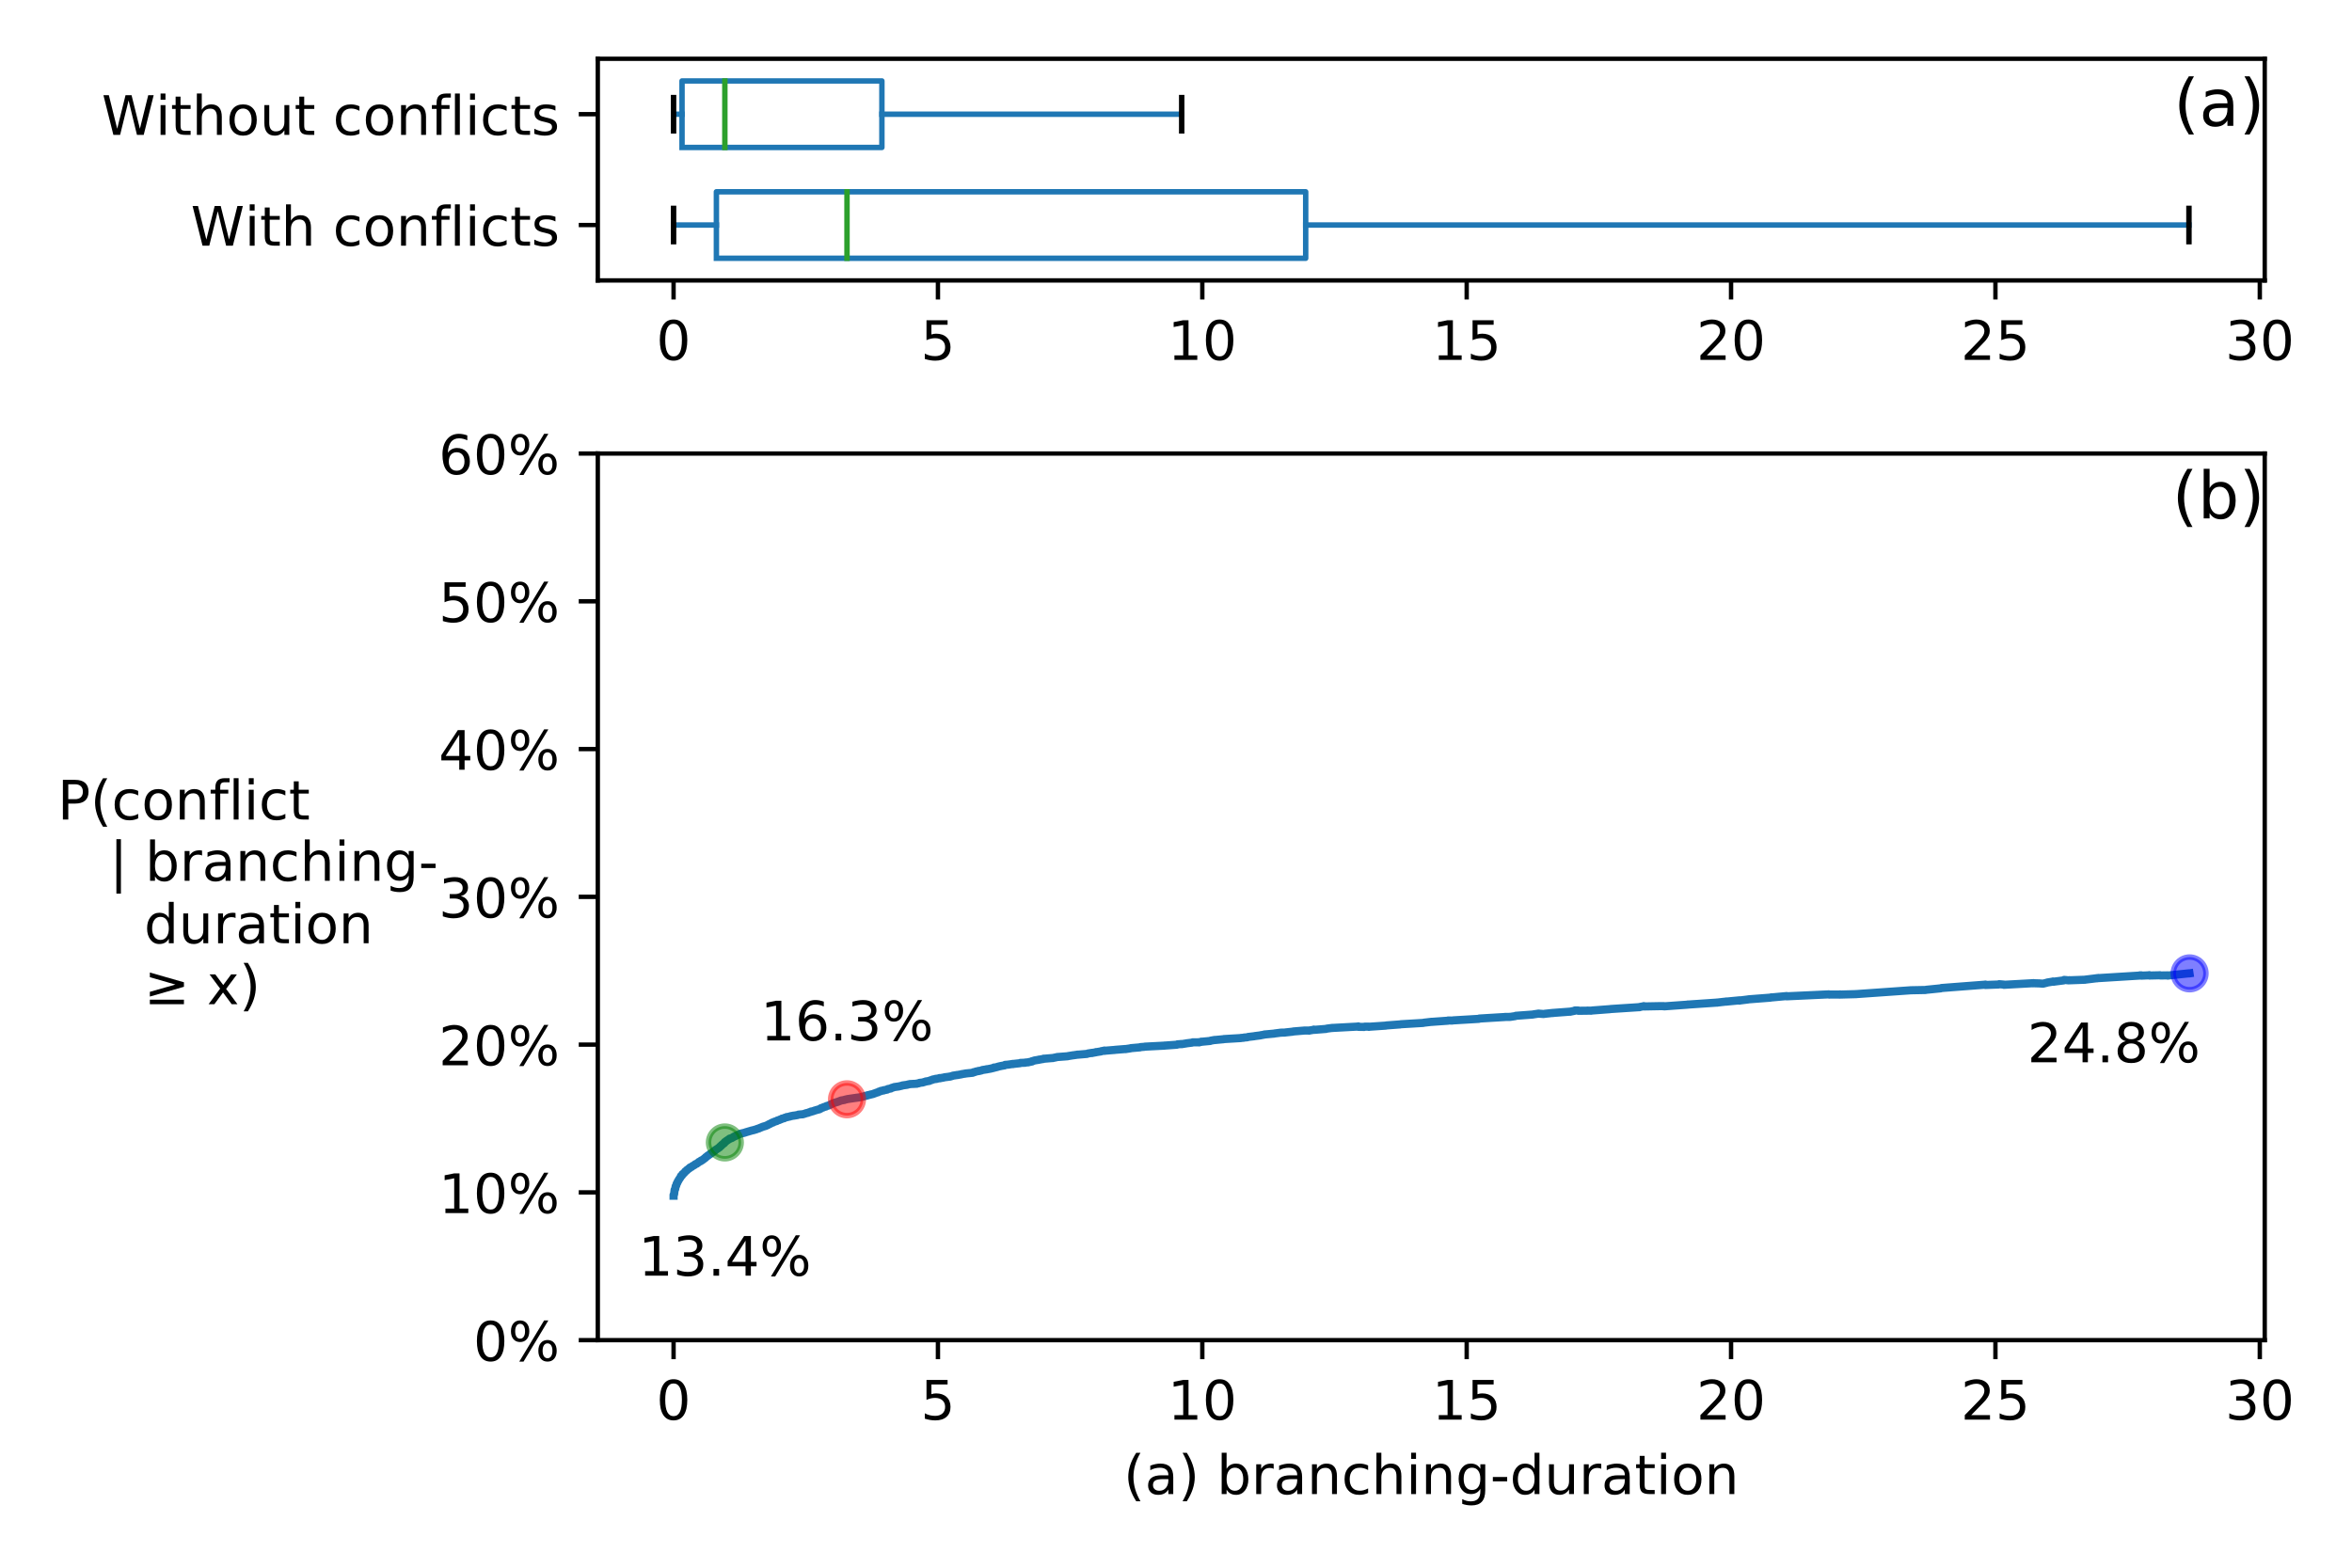 <?xml version="1.0" encoding="utf-8" standalone="no"?>
<!DOCTYPE svg PUBLIC "-//W3C//DTD SVG 1.1//EN"
  "http://www.w3.org/Graphics/SVG/1.1/DTD/svg11.dtd">
<!-- Created with matplotlib (https://matplotlib.org/) -->
<svg height="288pt" version="1.1" viewBox="0 0 432 288" width="432pt" xmlns="http://www.w3.org/2000/svg" xmlns:xlink="http://www.w3.org/1999/xlink">
 <defs>
  <style type="text/css">
*{stroke-linecap:butt;stroke-linejoin:round;}
  </style>
 </defs>
 <g id="figure_1">
  <g id="patch_1">
   <path d="M 0 288 
L 432 288 
L 432 0 
L 0 0 
z
" style="fill:#ffffff;"/>
  </g>
  <g id="axes_1">
   <g id="patch_2">
    <path d="M 109.8 51.52 
L 415.97 51.52 
L 415.97 10.8 
L 109.8 10.8 
z
" style="fill:#ffffff;"/>
   </g>
   <g id="matplotlib.axis_1">
    <g id="xtick_1">
     <g id="line2d_1">
      <defs>
       <path d="M 0 0 
L 0 3.5 
" id="m7093a5936f" style="stroke:#000000;stroke-width:0.8;"/>
      </defs>
      <g>
       <use style="stroke:#000000;stroke-width:0.8;" x="123.717" xlink:href="#m7093a5936f" y="51.52"/>
      </g>
     </g>
     <g id="text_1">
      <!-- 0 -->
      <defs>
       <path d="M 31.781 66.406 
Q 24.172 66.406 20.328 58.906 
Q 16.5 51.422 16.5 36.375 
Q 16.5 21.391 20.328 13.891 
Q 24.172 6.391 31.781 6.391 
Q 39.453 6.391 43.281 13.891 
Q 47.125 21.391 47.125 36.375 
Q 47.125 51.422 43.281 58.906 
Q 39.453 66.406 31.781 66.406 
z
M 31.781 74.219 
Q 44.047 74.219 50.516 64.516 
Q 56.984 54.828 56.984 36.375 
Q 56.984 17.969 50.516 8.266 
Q 44.047 -1.422 31.781 -1.422 
Q 19.531 -1.422 13.062 8.266 
Q 6.594 17.969 6.594 36.375 
Q 6.594 54.828 13.062 64.516 
Q 19.531 74.219 31.781 74.219 
z
" id="DejaVuSans-48"/>
      </defs>
      <g transform="translate(120.536 66.118)scale(0.1 -0.1)">
       <use xlink:href="#DejaVuSans-48"/>
      </g>
     </g>
    </g>
    <g id="xtick_2">
     <g id="line2d_2">
      <g>
       <use style="stroke:#000000;stroke-width:0.8;" x="172.275" xlink:href="#m7093a5936f" y="51.52"/>
      </g>
     </g>
     <g id="text_2">
      <!-- 5 -->
      <defs>
       <path d="M 10.797 72.906 
L 49.516 72.906 
L 49.516 64.594 
L 19.828 64.594 
L 19.828 46.734 
Q 21.969 47.469 24.109 47.828 
Q 26.266 48.188 28.422 48.188 
Q 40.625 48.188 47.75 41.5 
Q 54.891 34.812 54.891 23.391 
Q 54.891 11.625 47.562 5.094 
Q 40.234 -1.422 26.906 -1.422 
Q 22.312 -1.422 17.547 -0.641 
Q 12.797 0.141 7.719 1.703 
L 7.719 11.625 
Q 12.109 9.234 16.797 8.062 
Q 21.484 6.891 26.703 6.891 
Q 35.156 6.891 40.078 11.328 
Q 45.016 15.766 45.016 23.391 
Q 45.016 31 40.078 35.438 
Q 35.156 39.891 26.703 39.891 
Q 22.75 39.891 18.812 39.016 
Q 14.891 38.141 10.797 36.281 
z
" id="DejaVuSans-53"/>
      </defs>
      <g transform="translate(169.094 66.118)scale(0.1 -0.1)">
       <use xlink:href="#DejaVuSans-53"/>
      </g>
     </g>
    </g>
    <g id="xtick_3">
     <g id="line2d_3">
      <g>
       <use style="stroke:#000000;stroke-width:0.8;" x="220.833" xlink:href="#m7093a5936f" y="51.52"/>
      </g>
     </g>
     <g id="text_3">
      <!-- 10 -->
      <defs>
       <path d="M 12.406 8.297 
L 28.516 8.297 
L 28.516 63.922 
L 10.984 60.406 
L 10.984 69.391 
L 28.422 72.906 
L 38.281 72.906 
L 38.281 8.297 
L 54.391 8.297 
L 54.391 0 
L 12.406 0 
z
" id="DejaVuSans-49"/>
      </defs>
      <g transform="translate(214.471 66.118)scale(0.1 -0.1)">
       <use xlink:href="#DejaVuSans-49"/>
       <use x="63.623" xlink:href="#DejaVuSans-48"/>
      </g>
     </g>
    </g>
    <g id="xtick_4">
     <g id="line2d_4">
      <g>
       <use style="stroke:#000000;stroke-width:0.8;" x="269.392" xlink:href="#m7093a5936f" y="51.52"/>
      </g>
     </g>
     <g id="text_4">
      <!-- 15 -->
      <g transform="translate(263.029 66.118)scale(0.1 -0.1)">
       <use xlink:href="#DejaVuSans-49"/>
       <use x="63.623" xlink:href="#DejaVuSans-53"/>
      </g>
     </g>
    </g>
    <g id="xtick_5">
     <g id="line2d_5">
      <g>
       <use style="stroke:#000000;stroke-width:0.8;" x="317.95" xlink:href="#m7093a5936f" y="51.52"/>
      </g>
     </g>
     <g id="text_5">
      <!-- 20 -->
      <defs>
       <path d="M 19.188 8.297 
L 53.609 8.297 
L 53.609 0 
L 7.328 0 
L 7.328 8.297 
Q 12.938 14.109 22.625 23.891 
Q 32.328 33.688 34.812 36.531 
Q 39.547 41.844 41.422 45.531 
Q 43.312 49.219 43.312 52.781 
Q 43.312 58.594 39.234 62.25 
Q 35.156 65.922 28.609 65.922 
Q 23.969 65.922 18.812 64.312 
Q 13.672 62.703 7.812 59.422 
L 7.812 69.391 
Q 13.766 71.781 18.938 73 
Q 24.125 74.219 28.422 74.219 
Q 39.75 74.219 46.484 68.547 
Q 53.219 62.891 53.219 53.422 
Q 53.219 48.922 51.531 44.891 
Q 49.859 40.875 45.406 35.406 
Q 44.188 33.984 37.641 27.219 
Q 31.109 20.453 19.188 8.297 
z
" id="DejaVuSans-50"/>
      </defs>
      <g transform="translate(311.587 66.118)scale(0.1 -0.1)">
       <use xlink:href="#DejaVuSans-50"/>
       <use x="63.623" xlink:href="#DejaVuSans-48"/>
      </g>
     </g>
    </g>
    <g id="xtick_6">
     <g id="line2d_6">
      <g>
       <use style="stroke:#000000;stroke-width:0.8;" x="366.508" xlink:href="#m7093a5936f" y="51.52"/>
      </g>
     </g>
     <g id="text_6">
      <!-- 25 -->
      <g transform="translate(360.146 66.118)scale(0.1 -0.1)">
       <use xlink:href="#DejaVuSans-50"/>
       <use x="63.623" xlink:href="#DejaVuSans-53"/>
      </g>
     </g>
    </g>
    <g id="xtick_7">
     <g id="line2d_7">
      <g>
       <use style="stroke:#000000;stroke-width:0.8;" x="415.066" xlink:href="#m7093a5936f" y="51.52"/>
      </g>
     </g>
     <g id="text_7">
      <!-- 30 -->
      <defs>
       <path d="M 40.578 39.312 
Q 47.656 37.797 51.625 33 
Q 55.609 28.219 55.609 21.188 
Q 55.609 10.406 48.188 4.484 
Q 40.766 -1.422 27.094 -1.422 
Q 22.516 -1.422 17.656 -0.516 
Q 12.797 0.391 7.625 2.203 
L 7.625 11.719 
Q 11.719 9.328 16.594 8.109 
Q 21.484 6.891 26.812 6.891 
Q 36.078 6.891 40.938 10.547 
Q 45.797 14.203 45.797 21.188 
Q 45.797 27.641 41.281 31.266 
Q 36.766 34.906 28.719 34.906 
L 20.219 34.906 
L 20.219 43.016 
L 29.109 43.016 
Q 36.375 43.016 40.234 45.922 
Q 44.094 48.828 44.094 54.297 
Q 44.094 59.906 40.109 62.906 
Q 36.141 65.922 28.719 65.922 
Q 24.656 65.922 20.016 65.031 
Q 15.375 64.156 9.812 62.312 
L 9.812 71.094 
Q 15.438 72.656 20.344 73.438 
Q 25.25 74.219 29.594 74.219 
Q 40.828 74.219 47.359 69.109 
Q 53.906 64.016 53.906 55.328 
Q 53.906 49.266 50.438 45.094 
Q 46.969 40.922 40.578 39.312 
z
" id="DejaVuSans-51"/>
      </defs>
      <g transform="translate(408.704 66.118)scale(0.1 -0.1)">
       <use xlink:href="#DejaVuSans-51"/>
       <use x="63.623" xlink:href="#DejaVuSans-48"/>
      </g>
     </g>
    </g>
   </g>
   <g id="matplotlib.axis_2">
    <g id="ytick_1">
     <g id="line2d_8">
      <defs>
       <path d="M 0 0 
L -3.5 0 
" id="me727858247" style="stroke:#000000;stroke-width:0.8;"/>
      </defs>
      <g>
       <use style="stroke:#000000;stroke-width:0.8;" x="109.8" xlink:href="#me727858247" y="41.34"/>
      </g>
     </g>
     <g id="text_8">
      <!-- With conflicts -->
      <defs>
       <path d="M 3.328 72.906 
L 13.281 72.906 
L 28.609 11.281 
L 43.891 72.906 
L 54.984 72.906 
L 70.312 11.281 
L 85.594 72.906 
L 95.609 72.906 
L 77.297 0 
L 64.891 0 
L 49.516 63.281 
L 33.984 0 
L 21.578 0 
z
" id="DejaVuSans-87"/>
       <path d="M 9.422 54.688 
L 18.406 54.688 
L 18.406 0 
L 9.422 0 
z
M 9.422 75.984 
L 18.406 75.984 
L 18.406 64.594 
L 9.422 64.594 
z
" id="DejaVuSans-105"/>
       <path d="M 18.312 70.219 
L 18.312 54.688 
L 36.812 54.688 
L 36.812 47.703 
L 18.312 47.703 
L 18.312 18.016 
Q 18.312 11.328 20.141 9.422 
Q 21.969 7.516 27.594 7.516 
L 36.812 7.516 
L 36.812 0 
L 27.594 0 
Q 17.188 0 13.234 3.875 
Q 9.281 7.766 9.281 18.016 
L 9.281 47.703 
L 2.688 47.703 
L 2.688 54.688 
L 9.281 54.688 
L 9.281 70.219 
z
" id="DejaVuSans-116"/>
       <path d="M 54.891 33.016 
L 54.891 0 
L 45.906 0 
L 45.906 32.719 
Q 45.906 40.484 42.875 44.328 
Q 39.844 48.188 33.797 48.188 
Q 26.516 48.188 22.312 43.547 
Q 18.109 38.922 18.109 30.906 
L 18.109 0 
L 9.078 0 
L 9.078 75.984 
L 18.109 75.984 
L 18.109 46.188 
Q 21.344 51.125 25.703 53.562 
Q 30.078 56 35.797 56 
Q 45.219 56 50.047 50.172 
Q 54.891 44.344 54.891 33.016 
z
" id="DejaVuSans-104"/>
       <path id="DejaVuSans-32"/>
       <path d="M 48.781 52.594 
L 48.781 44.188 
Q 44.969 46.297 41.141 47.344 
Q 37.312 48.391 33.406 48.391 
Q 24.656 48.391 19.812 42.844 
Q 14.984 37.312 14.984 27.297 
Q 14.984 17.281 19.812 11.734 
Q 24.656 6.203 33.406 6.203 
Q 37.312 6.203 41.141 7.25 
Q 44.969 8.297 48.781 10.406 
L 48.781 2.094 
Q 45.016 0.344 40.984 -0.531 
Q 36.969 -1.422 32.422 -1.422 
Q 20.062 -1.422 12.781 6.344 
Q 5.516 14.109 5.516 27.297 
Q 5.516 40.672 12.859 48.328 
Q 20.219 56 33.016 56 
Q 37.156 56 41.109 55.141 
Q 45.062 54.297 48.781 52.594 
z
" id="DejaVuSans-99"/>
       <path d="M 30.609 48.391 
Q 23.391 48.391 19.188 42.75 
Q 14.984 37.109 14.984 27.297 
Q 14.984 17.484 19.156 11.844 
Q 23.344 6.203 30.609 6.203 
Q 37.797 6.203 41.984 11.859 
Q 46.188 17.531 46.188 27.297 
Q 46.188 37.016 41.984 42.703 
Q 37.797 48.391 30.609 48.391 
z
M 30.609 56 
Q 42.328 56 49.016 48.375 
Q 55.719 40.766 55.719 27.297 
Q 55.719 13.875 49.016 6.219 
Q 42.328 -1.422 30.609 -1.422 
Q 18.844 -1.422 12.172 6.219 
Q 5.516 13.875 5.516 27.297 
Q 5.516 40.766 12.172 48.375 
Q 18.844 56 30.609 56 
z
" id="DejaVuSans-111"/>
       <path d="M 54.891 33.016 
L 54.891 0 
L 45.906 0 
L 45.906 32.719 
Q 45.906 40.484 42.875 44.328 
Q 39.844 48.188 33.797 48.188 
Q 26.516 48.188 22.312 43.547 
Q 18.109 38.922 18.109 30.906 
L 18.109 0 
L 9.078 0 
L 9.078 54.688 
L 18.109 54.688 
L 18.109 46.188 
Q 21.344 51.125 25.703 53.562 
Q 30.078 56 35.797 56 
Q 45.219 56 50.047 50.172 
Q 54.891 44.344 54.891 33.016 
z
" id="DejaVuSans-110"/>
       <path d="M 37.109 75.984 
L 37.109 68.5 
L 28.516 68.5 
Q 23.688 68.5 21.797 66.547 
Q 19.922 64.594 19.922 59.516 
L 19.922 54.688 
L 34.719 54.688 
L 34.719 47.703 
L 19.922 47.703 
L 19.922 0 
L 10.891 0 
L 10.891 47.703 
L 2.297 47.703 
L 2.297 54.688 
L 10.891 54.688 
L 10.891 58.5 
Q 10.891 67.625 15.141 71.797 
Q 19.391 75.984 28.609 75.984 
z
" id="DejaVuSans-102"/>
       <path d="M 9.422 75.984 
L 18.406 75.984 
L 18.406 0 
L 9.422 0 
z
" id="DejaVuSans-108"/>
       <path d="M 44.281 53.078 
L 44.281 44.578 
Q 40.484 46.531 36.375 47.5 
Q 32.281 48.484 27.875 48.484 
Q 21.188 48.484 17.844 46.438 
Q 14.5 44.391 14.5 40.281 
Q 14.5 37.156 16.891 35.375 
Q 19.281 33.594 26.516 31.984 
L 29.594 31.297 
Q 39.156 29.25 43.188 25.516 
Q 47.219 21.781 47.219 15.094 
Q 47.219 7.469 41.188 3.016 
Q 35.156 -1.422 24.609 -1.422 
Q 20.219 -1.422 15.453 -0.562 
Q 10.688 0.297 5.422 2 
L 5.422 11.281 
Q 10.406 8.688 15.234 7.391 
Q 20.062 6.109 24.812 6.109 
Q 31.156 6.109 34.562 8.281 
Q 37.984 10.453 37.984 14.406 
Q 37.984 18.062 35.516 20.016 
Q 33.062 21.969 24.703 23.781 
L 21.578 24.516 
Q 13.234 26.266 9.516 29.906 
Q 5.812 33.547 5.812 39.891 
Q 5.812 47.609 11.281 51.797 
Q 16.75 56 26.812 56 
Q 31.781 56 36.172 55.266 
Q 40.578 54.547 44.281 53.078 
z
" id="DejaVuSans-115"/>
      </defs>
      <g transform="translate(35.042 45.139)scale(0.1 -0.1)">
       <use xlink:href="#DejaVuSans-87"/>
       <use x="98.846" xlink:href="#DejaVuSans-105"/>
       <use x="126.629" xlink:href="#DejaVuSans-116"/>
       <use x="165.838" xlink:href="#DejaVuSans-104"/>
       <use x="229.217" xlink:href="#DejaVuSans-32"/>
       <use x="261.004" xlink:href="#DejaVuSans-99"/>
       <use x="315.984" xlink:href="#DejaVuSans-111"/>
       <use x="377.166" xlink:href="#DejaVuSans-110"/>
       <use x="440.545" xlink:href="#DejaVuSans-102"/>
       <use x="475.75" xlink:href="#DejaVuSans-108"/>
       <use x="503.533" xlink:href="#DejaVuSans-105"/>
       <use x="531.316" xlink:href="#DejaVuSans-99"/>
       <use x="586.297" xlink:href="#DejaVuSans-116"/>
       <use x="625.506" xlink:href="#DejaVuSans-115"/>
      </g>
     </g>
    </g>
    <g id="ytick_2">
     <g id="line2d_9">
      <g>
       <use style="stroke:#000000;stroke-width:0.8;" x="109.8" xlink:href="#me727858247" y="20.98"/>
      </g>
     </g>
     <g id="text_9">
      <!-- Without conflicts -->
      <defs>
       <path d="M 8.5 21.578 
L 8.5 54.688 
L 17.484 54.688 
L 17.484 21.922 
Q 17.484 14.156 20.5 10.266 
Q 23.531 6.391 29.594 6.391 
Q 36.859 6.391 41.078 11.031 
Q 45.312 15.672 45.312 23.688 
L 45.312 54.688 
L 54.297 54.688 
L 54.297 0 
L 45.312 0 
L 45.312 8.406 
Q 42.047 3.422 37.719 1 
Q 33.406 -1.422 27.688 -1.422 
Q 18.266 -1.422 13.375 4.438 
Q 8.5 10.297 8.5 21.578 
z
M 31.109 56 
z
" id="DejaVuSans-117"/>
      </defs>
      <g transform="translate(18.666 24.779)scale(0.1 -0.1)">
       <use xlink:href="#DejaVuSans-87"/>
       <use x="98.846" xlink:href="#DejaVuSans-105"/>
       <use x="126.629" xlink:href="#DejaVuSans-116"/>
       <use x="165.838" xlink:href="#DejaVuSans-104"/>
       <use x="229.217" xlink:href="#DejaVuSans-111"/>
       <use x="290.398" xlink:href="#DejaVuSans-117"/>
       <use x="353.777" xlink:href="#DejaVuSans-116"/>
       <use x="392.986" xlink:href="#DejaVuSans-32"/>
       <use x="424.773" xlink:href="#DejaVuSans-99"/>
       <use x="479.754" xlink:href="#DejaVuSans-111"/>
       <use x="540.936" xlink:href="#DejaVuSans-110"/>
       <use x="604.314" xlink:href="#DejaVuSans-102"/>
       <use x="639.52" xlink:href="#DejaVuSans-108"/>
       <use x="667.303" xlink:href="#DejaVuSans-105"/>
       <use x="695.086" xlink:href="#DejaVuSans-99"/>
       <use x="750.066" xlink:href="#DejaVuSans-116"/>
       <use x="789.275" xlink:href="#DejaVuSans-115"/>
      </g>
     </g>
    </g>
   </g>
   <g id="line2d_10">
    <path clip-path="url(#p6571ab2917)" d="M 131.583 47.448 
L 131.583 35.232 
L 239.82 35.232 
L 239.82 47.448 
L 131.583 47.448 
" style="fill:none;stroke:#1f77b4;stroke-linecap:square;"/>
   </g>
   <g id="line2d_11">
    <path clip-path="url(#p6571ab2917)" d="M 131.583 41.34 
L 123.717 41.34 
" style="fill:none;stroke:#1f77b4;stroke-linecap:square;"/>
   </g>
   <g id="line2d_12">
    <path clip-path="url(#p6571ab2917)" d="M 239.82 41.34 
L 402.053 41.34 
" style="fill:none;stroke:#1f77b4;stroke-linecap:square;"/>
   </g>
   <g id="line2d_13">
    <path clip-path="url(#p6571ab2917)" d="M 123.717 44.394 
L 123.717 38.286 
" style="fill:none;stroke:#000000;stroke-linecap:square;"/>
   </g>
   <g id="line2d_14">
    <path clip-path="url(#p6571ab2917)" d="M 402.053 44.394 
L 402.053 38.286 
" style="fill:none;stroke:#000000;stroke-linecap:square;"/>
   </g>
   <g id="line2d_15">
    <path clip-path="url(#p6571ab2917)" d="M 125.271 27.088 
L 125.271 14.872 
L 161.981 14.872 
L 161.981 27.088 
L 125.271 27.088 
" style="fill:none;stroke:#1f77b4;stroke-linecap:square;"/>
   </g>
   <g id="line2d_16">
    <path clip-path="url(#p6571ab2917)" d="M 125.271 20.98 
L 123.717 20.98 
" style="fill:none;stroke:#1f77b4;stroke-linecap:square;"/>
   </g>
   <g id="line2d_17">
    <path clip-path="url(#p6571ab2917)" d="M 161.981 20.98 
L 217.046 20.98 
" style="fill:none;stroke:#1f77b4;stroke-linecap:square;"/>
   </g>
   <g id="line2d_18">
    <path clip-path="url(#p6571ab2917)" d="M 123.717 24.034 
L 123.717 17.926 
" style="fill:none;stroke:#000000;stroke-linecap:square;"/>
   </g>
   <g id="line2d_19">
    <path clip-path="url(#p6571ab2917)" d="M 217.046 24.034 
L 217.046 17.926 
" style="fill:none;stroke:#000000;stroke-linecap:square;"/>
   </g>
   <g id="line2d_20">
    <path clip-path="url(#p6571ab2917)" d="M 155.571 47.448 
L 155.571 35.232 
" style="fill:none;stroke:#2ca02c;stroke-linecap:square;"/>
   </g>
   <g id="line2d_21">
    <path clip-path="url(#p6571ab2917)" d="M 133.137 27.088 
L 133.137 14.872 
" style="fill:none;stroke:#2ca02c;stroke-linecap:square;"/>
   </g>
   <g id="patch_3">
    <path d="M 109.8 51.52 
L 109.8 10.8 
" style="fill:none;stroke:#000000;stroke-linecap:square;stroke-linejoin:miter;stroke-width:0.8;"/>
   </g>
   <g id="patch_4">
    <path d="M 415.97 51.52 
L 415.97 10.8 
" style="fill:none;stroke:#000000;stroke-linecap:square;stroke-linejoin:miter;stroke-width:0.8;"/>
   </g>
   <g id="patch_5">
    <path d="M 109.8 51.52 
L 415.97 51.52 
" style="fill:none;stroke:#000000;stroke-linecap:square;stroke-linejoin:miter;stroke-width:0.8;"/>
   </g>
   <g id="patch_6">
    <path d="M 109.8 10.8 
L 415.97 10.8 
" style="fill:none;stroke:#000000;stroke-linecap:square;stroke-linejoin:miter;stroke-width:0.8;"/>
   </g>
   <g id="text_10">
    <!-- (a) -->
    <defs>
     <path d="M 31 75.875 
Q 24.469 64.656 21.281 53.656 
Q 18.109 42.672 18.109 31.391 
Q 18.109 20.125 21.312 9.062 
Q 24.516 -2 31 -13.188 
L 23.188 -13.188 
Q 15.875 -1.703 12.234 9.375 
Q 8.594 20.453 8.594 31.391 
Q 8.594 42.281 12.203 53.312 
Q 15.828 64.359 23.188 75.875 
z
" id="DejaVuSans-40"/>
     <path d="M 34.281 27.484 
Q 23.391 27.484 19.188 25 
Q 14.984 22.516 14.984 16.5 
Q 14.984 11.719 18.141 8.906 
Q 21.297 6.109 26.703 6.109 
Q 34.188 6.109 38.703 11.406 
Q 43.219 16.703 43.219 25.484 
L 43.219 27.484 
z
M 52.203 31.203 
L 52.203 0 
L 43.219 0 
L 43.219 8.297 
Q 40.141 3.328 35.547 0.953 
Q 30.953 -1.422 24.312 -1.422 
Q 15.922 -1.422 10.953 3.297 
Q 6 8.016 6 15.922 
Q 6 25.141 12.172 29.828 
Q 18.359 34.516 30.609 34.516 
L 43.219 34.516 
L 43.219 35.406 
Q 43.219 41.609 39.141 45 
Q 35.062 48.391 27.688 48.391 
Q 23 48.391 18.547 47.266 
Q 14.109 46.141 10.016 43.891 
L 10.016 52.203 
Q 14.938 54.109 19.578 55.047 
Q 24.219 56 28.609 56 
Q 40.484 56 46.344 49.844 
Q 52.203 43.703 52.203 31.203 
z
" id="DejaVuSans-97"/>
     <path d="M 8.016 75.875 
L 15.828 75.875 
Q 23.141 64.359 26.781 53.312 
Q 30.422 42.281 30.422 31.391 
Q 30.422 20.453 26.781 9.375 
Q 23.141 -1.703 15.828 -13.188 
L 8.016 -13.188 
Q 14.5 -2 17.703 9.062 
Q 20.906 20.125 20.906 31.391 
Q 20.906 42.672 17.703 53.656 
Q 14.5 64.656 8.016 75.875 
z
" id="DejaVuSans-41"/>
    </defs>
    <g transform="translate(399.252 23.124)scale(0.12 -0.12)">
     <use xlink:href="#DejaVuSans-40"/>
     <use x="39.014" xlink:href="#DejaVuSans-97"/>
     <use x="100.293" xlink:href="#DejaVuSans-41"/>
    </g>
   </g>
  </g>
  <g id="axes_2">
   <g id="patch_7">
    <path d="M 109.8 246.2 
L 415.97 246.2 
L 415.97 83.32 
L 109.8 83.32 
z
" style="fill:#ffffff;"/>
   </g>
   <g id="matplotlib.axis_3">
    <g id="xtick_8">
     <g id="line2d_22">
      <g>
       <use style="stroke:#000000;stroke-width:0.8;" x="123.717" xlink:href="#m7093a5936f" y="246.2"/>
      </g>
     </g>
     <g id="text_11">
      <!-- 0 -->
      <g transform="translate(120.536 260.798)scale(0.1 -0.1)">
       <use xlink:href="#DejaVuSans-48"/>
      </g>
     </g>
    </g>
    <g id="xtick_9">
     <g id="line2d_23">
      <g>
       <use style="stroke:#000000;stroke-width:0.8;" x="172.275" xlink:href="#m7093a5936f" y="246.2"/>
      </g>
     </g>
     <g id="text_12">
      <!-- 5 -->
      <g transform="translate(169.094 260.798)scale(0.1 -0.1)">
       <use xlink:href="#DejaVuSans-53"/>
      </g>
     </g>
    </g>
    <g id="xtick_10">
     <g id="line2d_24">
      <g>
       <use style="stroke:#000000;stroke-width:0.8;" x="220.833" xlink:href="#m7093a5936f" y="246.2"/>
      </g>
     </g>
     <g id="text_13">
      <!-- 10 -->
      <g transform="translate(214.471 260.798)scale(0.1 -0.1)">
       <use xlink:href="#DejaVuSans-49"/>
       <use x="63.623" xlink:href="#DejaVuSans-48"/>
      </g>
     </g>
    </g>
    <g id="xtick_11">
     <g id="line2d_25">
      <g>
       <use style="stroke:#000000;stroke-width:0.8;" x="269.392" xlink:href="#m7093a5936f" y="246.2"/>
      </g>
     </g>
     <g id="text_14">
      <!-- 15 -->
      <g transform="translate(263.029 260.798)scale(0.1 -0.1)">
       <use xlink:href="#DejaVuSans-49"/>
       <use x="63.623" xlink:href="#DejaVuSans-53"/>
      </g>
     </g>
    </g>
    <g id="xtick_12">
     <g id="line2d_26">
      <g>
       <use style="stroke:#000000;stroke-width:0.8;" x="317.95" xlink:href="#m7093a5936f" y="246.2"/>
      </g>
     </g>
     <g id="text_15">
      <!-- 20 -->
      <g transform="translate(311.587 260.798)scale(0.1 -0.1)">
       <use xlink:href="#DejaVuSans-50"/>
       <use x="63.623" xlink:href="#DejaVuSans-48"/>
      </g>
     </g>
    </g>
    <g id="xtick_13">
     <g id="line2d_27">
      <g>
       <use style="stroke:#000000;stroke-width:0.8;" x="366.508" xlink:href="#m7093a5936f" y="246.2"/>
      </g>
     </g>
     <g id="text_16">
      <!-- 25 -->
      <g transform="translate(360.146 260.798)scale(0.1 -0.1)">
       <use xlink:href="#DejaVuSans-50"/>
       <use x="63.623" xlink:href="#DejaVuSans-53"/>
      </g>
     </g>
    </g>
    <g id="xtick_14">
     <g id="line2d_28">
      <g>
       <use style="stroke:#000000;stroke-width:0.8;" x="415.066" xlink:href="#m7093a5936f" y="246.2"/>
      </g>
     </g>
     <g id="text_17">
      <!-- 30 -->
      <g transform="translate(408.704 260.798)scale(0.1 -0.1)">
       <use xlink:href="#DejaVuSans-51"/>
       <use x="63.623" xlink:href="#DejaVuSans-48"/>
      </g>
     </g>
    </g>
    <g id="text_18">
     <!-- (a) branching-duration -->
     <defs>
      <path d="M 48.688 27.297 
Q 48.688 37.203 44.609 42.844 
Q 40.531 48.484 33.406 48.484 
Q 26.266 48.484 22.188 42.844 
Q 18.109 37.203 18.109 27.297 
Q 18.109 17.391 22.188 11.75 
Q 26.266 6.109 33.406 6.109 
Q 40.531 6.109 44.609 11.75 
Q 48.688 17.391 48.688 27.297 
z
M 18.109 46.391 
Q 20.953 51.266 25.266 53.625 
Q 29.594 56 35.594 56 
Q 45.562 56 51.781 48.094 
Q 58.016 40.188 58.016 27.297 
Q 58.016 14.406 51.781 6.484 
Q 45.562 -1.422 35.594 -1.422 
Q 29.594 -1.422 25.266 0.953 
Q 20.953 3.328 18.109 8.203 
L 18.109 0 
L 9.078 0 
L 9.078 75.984 
L 18.109 75.984 
z
" id="DejaVuSans-98"/>
      <path d="M 41.109 46.297 
Q 39.594 47.172 37.812 47.578 
Q 36.031 48 33.891 48 
Q 26.266 48 22.188 43.047 
Q 18.109 38.094 18.109 28.812 
L 18.109 0 
L 9.078 0 
L 9.078 54.688 
L 18.109 54.688 
L 18.109 46.188 
Q 20.953 51.172 25.484 53.578 
Q 30.031 56 36.531 56 
Q 37.453 56 38.578 55.875 
Q 39.703 55.766 41.062 55.516 
z
" id="DejaVuSans-114"/>
      <path d="M 45.406 27.984 
Q 45.406 37.75 41.375 43.109 
Q 37.359 48.484 30.078 48.484 
Q 22.859 48.484 18.828 43.109 
Q 14.797 37.75 14.797 27.984 
Q 14.797 18.266 18.828 12.891 
Q 22.859 7.516 30.078 7.516 
Q 37.359 7.516 41.375 12.891 
Q 45.406 18.266 45.406 27.984 
z
M 54.391 6.781 
Q 54.391 -7.172 48.188 -13.984 
Q 42 -20.797 29.203 -20.797 
Q 24.469 -20.797 20.266 -20.094 
Q 16.062 -19.391 12.109 -17.922 
L 12.109 -9.188 
Q 16.062 -11.328 19.922 -12.344 
Q 23.781 -13.375 27.781 -13.375 
Q 36.625 -13.375 41.016 -8.766 
Q 45.406 -4.156 45.406 5.172 
L 45.406 9.625 
Q 42.625 4.781 38.281 2.391 
Q 33.938 0 27.875 0 
Q 17.828 0 11.672 7.656 
Q 5.516 15.328 5.516 27.984 
Q 5.516 40.672 11.672 48.328 
Q 17.828 56 27.875 56 
Q 33.938 56 38.281 53.609 
Q 42.625 51.219 45.406 46.391 
L 45.406 54.688 
L 54.391 54.688 
z
" id="DejaVuSans-103"/>
      <path d="M 4.891 31.391 
L 31.203 31.391 
L 31.203 23.391 
L 4.891 23.391 
z
" id="DejaVuSans-45"/>
      <path d="M 45.406 46.391 
L 45.406 75.984 
L 54.391 75.984 
L 54.391 0 
L 45.406 0 
L 45.406 8.203 
Q 42.578 3.328 38.25 0.953 
Q 33.938 -1.422 27.875 -1.422 
Q 17.969 -1.422 11.734 6.484 
Q 5.516 14.406 5.516 27.297 
Q 5.516 40.188 11.734 48.094 
Q 17.969 56 27.875 56 
Q 33.938 56 38.25 53.625 
Q 42.578 51.266 45.406 46.391 
z
M 14.797 27.297 
Q 14.797 17.391 18.875 11.75 
Q 22.953 6.109 30.078 6.109 
Q 37.203 6.109 41.297 11.75 
Q 45.406 17.391 45.406 27.297 
Q 45.406 37.203 41.297 42.844 
Q 37.203 48.484 30.078 48.484 
Q 22.953 48.484 18.875 42.844 
Q 14.797 37.203 14.797 27.297 
z
" id="DejaVuSans-100"/>
     </defs>
     <g transform="translate(206.374 274.477)scale(0.1 -0.1)">
      <use xlink:href="#DejaVuSans-40"/>
      <use x="39.014" xlink:href="#DejaVuSans-97"/>
      <use x="100.293" xlink:href="#DejaVuSans-41"/>
      <use x="139.307" xlink:href="#DejaVuSans-32"/>
      <use x="171.094" xlink:href="#DejaVuSans-98"/>
      <use x="234.57" xlink:href="#DejaVuSans-114"/>
      <use x="275.684" xlink:href="#DejaVuSans-97"/>
      <use x="336.963" xlink:href="#DejaVuSans-110"/>
      <use x="400.342" xlink:href="#DejaVuSans-99"/>
      <use x="455.322" xlink:href="#DejaVuSans-104"/>
      <use x="518.701" xlink:href="#DejaVuSans-105"/>
      <use x="546.484" xlink:href="#DejaVuSans-110"/>
      <use x="609.863" xlink:href="#DejaVuSans-103"/>
      <use x="673.34" xlink:href="#DejaVuSans-45"/>
      <use x="709.424" xlink:href="#DejaVuSans-100"/>
      <use x="772.9" xlink:href="#DejaVuSans-117"/>
      <use x="836.279" xlink:href="#DejaVuSans-114"/>
      <use x="877.393" xlink:href="#DejaVuSans-97"/>
      <use x="938.672" xlink:href="#DejaVuSans-116"/>
      <use x="977.881" xlink:href="#DejaVuSans-105"/>
      <use x="1005.664" xlink:href="#DejaVuSans-111"/>
      <use x="1066.846" xlink:href="#DejaVuSans-110"/>
     </g>
    </g>
   </g>
   <g id="matplotlib.axis_4">
    <g id="ytick_3">
     <g id="line2d_29">
      <g>
       <use style="stroke:#000000;stroke-width:0.8;" x="109.8" xlink:href="#me727858247" y="246.2"/>
      </g>
     </g>
     <g id="text_19">
      <!-- 0% -->
      <defs>
       <path d="M 72.703 32.078 
Q 68.453 32.078 66.031 28.469 
Q 63.625 24.859 63.625 18.406 
Q 63.625 12.062 66.031 8.422 
Q 68.453 4.781 72.703 4.781 
Q 76.859 4.781 79.266 8.422 
Q 81.688 12.062 81.688 18.406 
Q 81.688 24.812 79.266 28.438 
Q 76.859 32.078 72.703 32.078 
z
M 72.703 38.281 
Q 80.422 38.281 84.953 32.906 
Q 89.5 27.547 89.5 18.406 
Q 89.5 9.281 84.938 3.922 
Q 80.375 -1.422 72.703 -1.422 
Q 64.891 -1.422 60.344 3.922 
Q 55.812 9.281 55.812 18.406 
Q 55.812 27.594 60.375 32.938 
Q 64.938 38.281 72.703 38.281 
z
M 22.312 68.016 
Q 18.109 68.016 15.688 64.375 
Q 13.281 60.75 13.281 54.391 
Q 13.281 47.953 15.672 44.328 
Q 18.062 40.719 22.312 40.719 
Q 26.562 40.719 28.969 44.328 
Q 31.391 47.953 31.391 54.391 
Q 31.391 60.688 28.953 64.344 
Q 26.516 68.016 22.312 68.016 
z
M 66.406 74.219 
L 74.219 74.219 
L 28.609 -1.422 
L 20.797 -1.422 
z
M 22.312 74.219 
Q 30.031 74.219 34.609 68.875 
Q 39.203 63.531 39.203 54.391 
Q 39.203 45.172 34.641 39.844 
Q 30.078 34.516 22.312 34.516 
Q 14.547 34.516 10.031 39.859 
Q 5.516 45.219 5.516 54.391 
Q 5.516 63.484 10.047 68.844 
Q 14.594 74.219 22.312 74.219 
z
" id="DejaVuSans-37"/>
      </defs>
      <g transform="translate(86.936 249.999)scale(0.1 -0.1)">
       <use xlink:href="#DejaVuSans-48"/>
       <use x="63.623" xlink:href="#DejaVuSans-37"/>
      </g>
     </g>
    </g>
    <g id="ytick_4">
     <g id="line2d_30">
      <g>
       <use style="stroke:#000000;stroke-width:0.8;" x="109.8" xlink:href="#me727858247" y="219.053"/>
      </g>
     </g>
     <g id="text_20">
      <!-- 10% -->
      <g transform="translate(80.573 222.853)scale(0.1 -0.1)">
       <use xlink:href="#DejaVuSans-49"/>
       <use x="63.623" xlink:href="#DejaVuSans-48"/>
       <use x="127.246" xlink:href="#DejaVuSans-37"/>
      </g>
     </g>
    </g>
    <g id="ytick_5">
     <g id="line2d_31">
      <g>
       <use style="stroke:#000000;stroke-width:0.8;" x="109.8" xlink:href="#me727858247" y="191.907"/>
      </g>
     </g>
     <g id="text_21">
      <!-- 20% -->
      <g transform="translate(80.573 195.706)scale(0.1 -0.1)">
       <use xlink:href="#DejaVuSans-50"/>
       <use x="63.623" xlink:href="#DejaVuSans-48"/>
       <use x="127.246" xlink:href="#DejaVuSans-37"/>
      </g>
     </g>
    </g>
    <g id="ytick_6">
     <g id="line2d_32">
      <g>
       <use style="stroke:#000000;stroke-width:0.8;" x="109.8" xlink:href="#me727858247" y="164.76"/>
      </g>
     </g>
     <g id="text_22">
      <!-- 30% -->
      <g transform="translate(80.573 168.559)scale(0.1 -0.1)">
       <use xlink:href="#DejaVuSans-51"/>
       <use x="63.623" xlink:href="#DejaVuSans-48"/>
       <use x="127.246" xlink:href="#DejaVuSans-37"/>
      </g>
     </g>
    </g>
    <g id="ytick_7">
     <g id="line2d_33">
      <g>
       <use style="stroke:#000000;stroke-width:0.8;" x="109.8" xlink:href="#me727858247" y="137.613"/>
      </g>
     </g>
     <g id="text_23">
      <!-- 40% -->
      <defs>
       <path d="M 37.797 64.312 
L 12.891 25.391 
L 37.797 25.391 
z
M 35.203 72.906 
L 47.609 72.906 
L 47.609 25.391 
L 58.016 25.391 
L 58.016 17.188 
L 47.609 17.188 
L 47.609 0 
L 37.797 0 
L 37.797 17.188 
L 4.891 17.188 
L 4.891 26.703 
z
" id="DejaVuSans-52"/>
      </defs>
      <g transform="translate(80.573 141.413)scale(0.1 -0.1)">
       <use xlink:href="#DejaVuSans-52"/>
       <use x="63.623" xlink:href="#DejaVuSans-48"/>
       <use x="127.246" xlink:href="#DejaVuSans-37"/>
      </g>
     </g>
    </g>
    <g id="ytick_8">
     <g id="line2d_34">
      <g>
       <use style="stroke:#000000;stroke-width:0.8;" x="109.8" xlink:href="#me727858247" y="110.467"/>
      </g>
     </g>
     <g id="text_24">
      <!-- 50% -->
      <g transform="translate(80.573 114.266)scale(0.1 -0.1)">
       <use xlink:href="#DejaVuSans-53"/>
       <use x="63.623" xlink:href="#DejaVuSans-48"/>
       <use x="127.246" xlink:href="#DejaVuSans-37"/>
      </g>
     </g>
    </g>
    <g id="ytick_9">
     <g id="line2d_35">
      <g>
       <use style="stroke:#000000;stroke-width:0.8;" x="109.8" xlink:href="#me727858247" y="83.32"/>
      </g>
     </g>
     <g id="text_25">
      <!-- 60% -->
      <defs>
       <path d="M 33.016 40.375 
Q 26.375 40.375 22.484 35.828 
Q 18.609 31.297 18.609 23.391 
Q 18.609 15.531 22.484 10.953 
Q 26.375 6.391 33.016 6.391 
Q 39.656 6.391 43.531 10.953 
Q 47.406 15.531 47.406 23.391 
Q 47.406 31.297 43.531 35.828 
Q 39.656 40.375 33.016 40.375 
z
M 52.594 71.297 
L 52.594 62.312 
Q 48.875 64.062 45.094 64.984 
Q 41.312 65.922 37.594 65.922 
Q 27.828 65.922 22.672 59.328 
Q 17.531 52.734 16.797 39.406 
Q 19.672 43.656 24.016 45.922 
Q 28.375 48.188 33.594 48.188 
Q 44.578 48.188 50.953 41.516 
Q 57.328 34.859 57.328 23.391 
Q 57.328 12.156 50.688 5.359 
Q 44.047 -1.422 33.016 -1.422 
Q 20.359 -1.422 13.672 8.266 
Q 6.984 17.969 6.984 36.375 
Q 6.984 53.656 15.188 63.938 
Q 23.391 74.219 37.203 74.219 
Q 40.922 74.219 44.703 73.484 
Q 48.484 72.75 52.594 71.297 
z
" id="DejaVuSans-54"/>
      </defs>
      <g transform="translate(80.573 87.119)scale(0.1 -0.1)">
       <use xlink:href="#DejaVuSans-54"/>
       <use x="63.623" xlink:href="#DejaVuSans-48"/>
       <use x="127.246" xlink:href="#DejaVuSans-37"/>
      </g>
     </g>
    </g>
    <g id="text_26">
     <!-- P(conflict  -->
     <defs>
      <path d="M 19.672 64.797 
L 19.672 37.406 
L 32.078 37.406 
Q 38.969 37.406 42.719 40.969 
Q 46.484 44.531 46.484 51.125 
Q 46.484 57.672 42.719 61.234 
Q 38.969 64.797 32.078 64.797 
z
M 9.812 72.906 
L 32.078 72.906 
Q 44.344 72.906 50.609 67.359 
Q 56.891 61.812 56.891 51.125 
Q 56.891 40.328 50.609 34.812 
Q 44.344 29.297 32.078 29.297 
L 19.672 29.297 
L 19.672 0 
L 9.812 0 
z
" id="DejaVuSans-80"/>
     </defs>
     <g transform="translate(10.573 150.557)scale(0.1 -0.1)">
      <use xlink:href="#DejaVuSans-80"/>
      <use x="60.303" xlink:href="#DejaVuSans-40"/>
      <use x="99.316" xlink:href="#DejaVuSans-99"/>
      <use x="154.297" xlink:href="#DejaVuSans-111"/>
      <use x="215.479" xlink:href="#DejaVuSans-110"/>
      <use x="278.857" xlink:href="#DejaVuSans-102"/>
      <use x="314.062" xlink:href="#DejaVuSans-108"/>
      <use x="341.846" xlink:href="#DejaVuSans-105"/>
      <use x="369.629" xlink:href="#DejaVuSans-99"/>
      <use x="424.609" xlink:href="#DejaVuSans-116"/>
      <use x="463.818" xlink:href="#DejaVuSans-32"/>
     </g>
     <!--    | branching- -->
     <defs>
      <path d="M 21 76.422 
L 21 -23.578 
L 12.703 -23.578 
L 12.703 76.422 
z
" id="DejaVuSans-124"/>
     </defs>
     <g transform="translate(10.573 161.808)scale(0.1 -0.1)">
      <use xlink:href="#DejaVuSans-32"/>
      <use x="31.787" xlink:href="#DejaVuSans-32"/>
      <use x="63.574" xlink:href="#DejaVuSans-32"/>
      <use x="95.361" xlink:href="#DejaVuSans-124"/>
      <use x="129.053" xlink:href="#DejaVuSans-32"/>
      <use x="160.84" xlink:href="#DejaVuSans-98"/>
      <use x="224.316" xlink:href="#DejaVuSans-114"/>
      <use x="265.43" xlink:href="#DejaVuSans-97"/>
      <use x="326.709" xlink:href="#DejaVuSans-110"/>
      <use x="390.088" xlink:href="#DejaVuSans-99"/>
      <use x="445.068" xlink:href="#DejaVuSans-104"/>
      <use x="508.447" xlink:href="#DejaVuSans-105"/>
      <use x="536.23" xlink:href="#DejaVuSans-110"/>
      <use x="599.609" xlink:href="#DejaVuSans-103"/>
      <use x="663.086" xlink:href="#DejaVuSans-45"/>
     </g>
     <!--      duration -->
     <g transform="translate(10.573 173.284)scale(0.1 -0.1)">
      <use xlink:href="#DejaVuSans-32"/>
      <use x="31.787" xlink:href="#DejaVuSans-32"/>
      <use x="63.574" xlink:href="#DejaVuSans-32"/>
      <use x="95.361" xlink:href="#DejaVuSans-32"/>
      <use x="127.148" xlink:href="#DejaVuSans-32"/>
      <use x="158.936" xlink:href="#DejaVuSans-100"/>
      <use x="222.412" xlink:href="#DejaVuSans-117"/>
      <use x="285.791" xlink:href="#DejaVuSans-114"/>
      <use x="326.904" xlink:href="#DejaVuSans-97"/>
      <use x="388.184" xlink:href="#DejaVuSans-116"/>
      <use x="427.393" xlink:href="#DejaVuSans-105"/>
      <use x="455.176" xlink:href="#DejaVuSans-111"/>
      <use x="516.357" xlink:href="#DejaVuSans-110"/>
     </g>
     <!--      ≥ x) -->
     <defs>
      <path d="M 10.594 49.609 
L 10.594 58.203 
L 73.188 40.281 
L 73.188 31.984 
L 10.594 14.016 
L 10.594 22.703 
L 57.516 36.078 
z
M 73.188 8.297 
L 73.188 0 
L 10.594 0 
L 10.594 8.297 
z
" id="DejaVuSans-8805"/>
      <path d="M 54.891 54.688 
L 35.109 28.078 
L 55.906 0 
L 45.312 0 
L 29.391 21.484 
L 13.484 0 
L 2.875 0 
L 24.125 28.609 
L 4.688 54.688 
L 15.281 54.688 
L 29.781 35.203 
L 44.281 54.688 
z
" id="DejaVuSans-120"/>
     </defs>
     <g transform="translate(10.573 184.481)scale(0.1 -0.1)">
      <use xlink:href="#DejaVuSans-32"/>
      <use x="31.787" xlink:href="#DejaVuSans-32"/>
      <use x="63.574" xlink:href="#DejaVuSans-32"/>
      <use x="95.361" xlink:href="#DejaVuSans-32"/>
      <use x="127.148" xlink:href="#DejaVuSans-32"/>
      <use x="158.936" xlink:href="#DejaVuSans-8805"/>
      <use x="242.725" xlink:href="#DejaVuSans-32"/>
      <use x="274.512" xlink:href="#DejaVuSans-120"/>
      <use x="333.691" xlink:href="#DejaVuSans-41"/>
     </g>
    </g>
   </g>
   <g id="line2d_36">
    <path clip-path="url(#p5fe82a7619)" d="M 402.15 178.819 
L 402.053 178.834 
L 402.053 178.811 
L 398.168 179.219 
L 398.168 179.233 
L 398.071 179.174 
L 398.071 179.189 
L 396.808 179.206 
L 396.808 179.184 
L 396.711 179.154 
L 396.711 179.169 
L 394.769 179.215 
L 394.769 179.143 
L 394.672 179.178 
L 393.312 179.237 
L 393.312 179.18 
L 393.021 179.186 
L 393.021 179.221 
L 385.446 179.688 
L 385.446 179.667 
L 385.154 179.708 
L 385.154 179.714 
L 385.154 179.728 
L 385.154 179.693 
L 385.057 179.72 
L 383.018 179.97 
L 382.921 179.997 
L 382.921 179.989 
L 380.104 180.092 
L 380.104 180.071 
L 380.007 180.104 
L 379.133 180.018 
L 379.133 180.032 
L 379.036 180.111 
L 377.191 180.347 
L 377.191 180.36 
L 377.094 180.304 
L 377.094 180.324 
L 376.025 180.502 
L 375.928 180.541 
L 375.346 180.686 
L 375.249 180.712 
L 374.569 180.661 
L 373.5 180.631 
L 373.5 180.611 
L 373.403 180.643 
L 373.403 180.622 
L 368.062 180.919 
L 368.062 180.88 
L 367.188 180.807 
L 367.188 180.813 
L 367.091 180.863 
L 364.663 180.951 
L 364.663 180.912 
L 364.663 180.873 
L 364.566 180.916 
L 364.566 180.897 
L 356.602 181.508 
L 356.505 181.562 
L 353.786 181.836 
L 353.689 181.87 
L 351.261 181.917 
L 350.872 181.926 
L 350.872 181.931 
L 340.966 182.626 
L 340.869 182.642 
L 340.869 182.624 
L 340.869 182.635 
L 337.956 182.714 
L 337.956 182.696 
L 337.956 182.679 
L 337.859 182.722 
L 337.859 182.704 
L 336.013 182.709 
L 336.013 182.723 
L 335.916 182.673 
L 328.147 183.034 
L 328.147 182.999 
L 328.147 182.983 
L 328.05 183.008 
L 328.05 182.996 
L 325.331 183.246 
L 325.331 183.223 
L 325.234 183.273 
L 321.155 183.588 
L 321.058 183.612 
L 319.601 183.794 
L 319.504 183.833 
L 319.504 183.768 
L 319.504 183.773 
L 317.173 183.996 
L 317.076 184.015 
L 317.076 183.983 
L 317.076 183.993 
L 315.425 184.181 
L 315.425 184.195 
L 315.328 184.179 
L 315.328 184.189 
L 310.083 184.547 
L 309.986 184.541 
L 309.986 184.563 
L 305.713 184.872 
L 305.713 184.879 
L 305.616 184.838 
L 305.616 184.847 
L 304.936 184.837 
L 302.023 184.894 
L 302.023 184.869 
L 301.926 184.833 
L 301.926 184.855 
L 301.149 184.996 
L 301.149 185.03 
L 301.052 185.028 
L 295.807 185.369 
L 295.71 185.393 
L 295.71 185.391 
L 292.408 185.64 
L 292.311 185.676 
L 291.534 185.659 
L 291.534 185.675 
L 291.437 185.685 
L 291.534 185.669 
L 291.437 185.679 
L 289.883 185.69 
L 289.883 185.641 
L 289.3 185.628 
L 289.3 185.667 
L 289.203 185.663 
L 289.203 185.695 
L 288.524 185.831 
L 288.426 185.862 
L 288.426 185.847 
L 285.319 186.08 
L 285.222 186.103 
L 285.222 186.083 
L 283.668 186.252 
L 283.571 186.287 
L 282.697 186.221 
L 282.599 186.202 
L 282.599 186.209 
L 281.628 186.356 
L 281.531 186.382 
L 281.531 186.38 
L 278.423 186.611 
L 278.326 186.668 
L 277.355 186.816 
L 277.355 186.814 
L 277.258 186.804 
L 277.258 186.822 
L 276.481 186.815 
L 276.481 186.829 
L 271.722 187.117 
L 271.625 187.174 
L 266.867 187.456 
L 266.769 187.487 
L 265.992 187.475 
L 265.992 187.499 
L 265.895 187.522 
L 265.895 187.517 
L 262.982 187.725 
L 262.885 187.738 
L 262.885 187.721 
L 262.885 187.724 
L 261.525 187.882 
L 261.428 187.919 
L 257.252 188.167 
L 257.155 188.202 
L 257.155 188.195 
L 254.63 188.385 
L 254.533 188.416 
L 251.522 188.62 
L 251.425 188.65 
L 251.425 188.606 
L 250.648 188.611 
L 250.648 188.628 
L 250.551 188.662 
L 250.648 188.621 
L 250.551 188.66 
L 249.483 188.641 
L 249.483 188.585 
L 249.483 188.553 
L 249.386 188.606 
L 249.386 188.593 
L 244.821 188.84 
L 244.724 188.851 
L 244.724 188.836 
L 243.656 188.976 
L 243.559 189.024 
L 243.559 189.02 
L 241.422 189.191 
L 241.422 189.193 
L 241.325 189.144 
L 241.325 189.177 
L 240.548 189.308 
L 240.451 189.34 
L 240.451 189.308 
L 240.451 189.316 
L 239.577 189.316 
L 239.577 189.324 
L 237.537 189.491 
L 237.44 189.526 
L 236.081 189.673 
L 236.081 189.671 
L 235.983 189.695 
L 235.207 189.71 
L 235.207 189.718 
L 234.138 189.855 
L 234.041 189.881 
L 232.39 190.034 
L 232.293 190.032 
L 232.293 190.052 
L 231.613 190.179 
L 231.613 190.17 
L 231.516 190.206 
L 230.448 190.344 
L 230.351 190.372 
L 230.351 190.368 
L 229.185 190.506 
L 229.088 190.564 
L 228.506 190.607 
L 228.506 190.619 
L 228.408 190.65 
L 228.408 190.646 
L 227.923 190.68 
L 227.923 190.702 
L 224.815 190.887 
L 224.718 190.92 
L 224.815 190.881 
L 224.718 190.914 
L 223.164 191.06 
L 223.067 191.069 
L 223.164 191.049 
L 223.067 191.056 
L 222.387 191.181 
L 222.387 191.175 
L 222.29 191.232 
L 220.736 191.379 
L 220.639 191.368 
L 220.639 191.402 
L 220.251 191.472 
L 220.251 191.477 
L 220.251 191.497 
L 220.153 191.464 
L 220.153 191.484 
L 219.085 191.484 
L 219.085 191.497 
L 218.988 191.539 
L 218.988 191.537 
L 217.92 191.672 
L 217.823 191.698 
L 217.823 191.693 
L 217.046 191.821 
L 217.046 191.823 
L 216.949 191.789 
L 216.949 191.808 
L 216.269 191.855 
L 216.269 191.86 
L 216.172 191.924 
L 213.938 192.083 
L 213.841 192.104 
L 213.938 192.073 
L 213.841 192.096 
L 210.248 192.282 
L 210.248 192.282 
L 210.15 192.314 
L 209.471 192.362 
L 209.471 192.368 
L 209.374 192.416 
L 209.471 192.368 
L 209.374 192.412 
L 207.723 192.555 
L 207.723 192.553 
L 207.625 192.594 
L 206.751 192.722 
L 206.751 192.733 
L 206.654 192.711 
L 206.654 192.719 
L 204.809 192.865 
L 204.712 192.889 
L 204.712 192.882 
L 202.964 193.026 
L 202.867 193.052 
L 202.867 192.993 
L 202.867 192.999 
L 202.284 193.119 
L 202.187 193.165 
L 202.284 193.11 
L 202.187 193.159 
L 201.41 193.283 
L 201.313 193.307 
L 201.313 193.277 
L 201.313 193.307 
L 200.633 193.43 
L 200.536 193.463 
L 200.536 193.423 
L 200.536 193.426 
L 199.759 193.55 
L 199.662 193.611 
L 198.011 193.752 
L 197.914 193.76 
L 197.914 193.74 
L 197.914 193.754 
L 197.04 193.881 
L 197.04 193.87 
L 196.943 193.893 
L 196.166 194.018 
L 196.069 194.049 
L 196.166 194.014 
L 196.069 194.047 
L 194.126 194.192 
L 194.029 194.231 
L 194.029 194.23 
L 193.446 194.351 
L 193.349 194.379 
L 193.349 194.367 
L 191.698 194.506 
L 191.698 194.505 
L 191.601 194.552 
L 191.698 194.488 
L 191.601 194.542 
L 190.921 194.663 
L 190.824 194.691 
L 190.824 194.662 
L 190.824 194.688 
L 190.047 194.812 
L 189.95 194.841 
L 189.95 194.838 
L 189.659 194.952 
L 189.562 195.006 
L 189.562 194.948 
L 189.562 195.002 
L 188.979 195.121 
L 188.882 195.161 
L 188.979 195.119 
L 188.882 195.154 
L 188.299 195.207 
L 188.299 195.226 
L 188.202 195.248 
L 188.299 195.225 
L 188.202 195.238 
L 187.425 195.266 
L 187.425 195.297 
L 187.328 195.322 
L 186.163 195.451 
L 186.066 195.481 
L 186.066 195.448 
L 185.289 195.57 
L 185.192 195.59 
L 185.289 195.557 
L 185.192 195.585 
L 184.609 195.63 
L 184.609 195.657 
L 184.512 195.725 
L 184.512 195.718 
L 183.832 195.838 
L 183.735 195.867 
L 183.735 195.859 
L 183.249 195.976 
L 183.152 196.022 
L 183.152 196.017 
L 182.667 196.135 
L 182.569 196.113 
L 182.569 196.168 
L 182.084 196.285 
L 182.084 196.277 
L 181.987 196.313 
L 181.307 196.434 
L 181.21 196.46 
L 181.21 196.429 
L 181.21 196.452 
L 180.433 196.573 
L 180.433 196.57 
L 180.336 196.631 
L 179.85 196.748 
L 179.753 196.766 
L 179.753 196.733 
L 179.753 196.754 
L 179.17 196.873 
L 179.073 196.939 
L 179.073 196.933 
L 178.782 196.982 
L 178.782 197.026 
L 178.685 197.077 
L 177.422 197.204 
L 177.325 197.235 
L 177.422 197.2 
L 177.325 197.219 
L 176.645 197.339 
L 176.548 197.378 
L 176.645 197.329 
L 176.548 197.37 
L 175.868 197.489 
L 175.771 197.509 
L 175.771 197.486 
L 175.771 197.497 
L 174.994 197.617 
L 174.897 197.671 
L 174.897 197.665 
L 174.509 197.78 
L 174.412 197.794 
L 174.412 197.777 
L 174.412 197.792 
L 173.44 197.915 
L 173.343 197.958 
L 173.343 197.953 
L 172.664 198.072 
L 172.664 198.089 
L 172.566 198.051 
L 172.566 198.078 
L 171.984 198.195 
L 171.984 198.216 
L 171.887 198.184 
L 171.887 198.207 
L 171.304 198.324 
L 171.207 198.389 
L 171.304 198.321 
L 171.207 198.382 
L 170.818 198.497 
L 170.721 198.57 
L 170.818 198.497 
L 170.721 198.566 
L 170.041 198.684 
L 170.041 198.675 
L 169.944 198.72 
L 169.556 198.836 
L 169.459 198.869 
L 169.459 198.865 
L 168.876 198.935 
L 168.876 198.945 
L 168.779 199.004 
L 168.779 198.996 
L 168.39 199.069 
L 168.39 199.087 
L 168.39 199.099 
L 168.293 199.08 
L 168.293 199.099 
L 167.225 199.15 
L 167.225 199.154 
L 167.128 199.168 
L 167.128 199.153 
L 167.128 199.164 
L 166.739 199.237 
L 166.739 199.255 
L 166.739 199.246 
L 166.642 199.285 
L 165.768 199.405 
L 165.671 199.456 
L 165.768 199.403 
L 165.671 199.449 
L 165.186 199.565 
L 165.186 199.559 
L 165.088 199.591 
L 164.214 199.71 
L 164.117 199.761 
L 163.729 199.876 
L 163.632 199.962 
L 163.632 199.96 
L 163.049 200.077 
L 162.952 200.172 
L 162.952 200.169 
L 162.369 200.285 
L 162.272 200.339 
L 162.369 200.276 
L 162.272 200.301 
L 161.884 200.415 
L 161.786 200.411 
L 161.786 200.449 
L 161.398 200.564 
L 161.301 200.647 
L 161.398 200.56 
L 161.301 200.646 
L 160.912 200.76 
L 160.815 200.809 
L 160.815 200.807 
L 160.524 200.903 
L 160.524 200.904 
L 160.427 200.958 
L 159.941 201.073 
L 159.844 201.104 
L 159.941 201.063 
L 159.844 201.101 
L 159.359 201.216 
L 159.261 201.264 
L 159.359 201.202 
L 159.261 201.253 
L 158.776 201.368 
L 158.679 201.412 
L 158.679 201.406 
L 158.193 201.521 
L 158.096 201.57 
L 158.096 201.557 
L 157.319 201.675 
L 157.222 201.694 
L 157.319 201.66 
L 157.222 201.686 
L 156.639 201.763 
L 156.639 201.771 
L 156.542 201.79 
L 156.639 201.768 
L 156.542 201.78 
L 155.765 201.898 
L 155.765 201.892 
L 155.668 201.913 
L 155.183 202.028 
L 155.085 202.076 
L 155.183 202.02 
L 155.085 202.073 
L 154.406 202.19 
L 154.308 202.256 
L 154.308 202.249 
L 154.017 202.362 
L 153.92 202.406 
L 154.017 202.354 
L 153.92 202.405 
L 153.532 202.519 
L 153.434 202.557 
L 153.532 202.519 
L 153.434 202.55 
L 153.046 202.664 
L 152.949 202.753 
L 152.658 202.837 
L 152.658 202.852 
L 152.658 202.852 
L 152.56 202.932 
L 152.269 203.045 
L 152.172 203.1 
L 152.172 203.091 
L 151.783 203.205 
L 151.686 203.291 
L 151.686 203.278 
L 151.298 203.391 
L 151.298 203.388 
L 151.201 203.461 
L 150.812 203.574 
L 150.715 203.682 
L 150.715 203.682 
L 150.521 203.742 
L 150.521 203.784 
L 150.035 203.899 
L 149.938 203.937 
L 150.035 203.897 
L 149.938 203.934 
L 149.55 204.047 
L 149.453 204.098 
L 149.453 204.094 
L 149.064 204.208 
L 148.967 204.201 
L 148.967 204.237 
L 148.579 204.351 
L 148.482 204.409 
L 147.996 204.524 
L 147.996 204.521 
L 147.899 204.572 
L 147.51 204.685 
L 147.413 204.713 
L 147.413 204.698 
L 146.636 204.773 
L 146.636 204.78 
L 146.539 204.835 
L 145.859 204.95 
L 145.762 204.964 
L 145.762 204.948 
L 145.762 204.952 
L 145.18 205.066 
L 145.082 205.116 
L 145.18 205.062 
L 145.082 205.106 
L 144.597 205.22 
L 144.5 205.25 
L 144.5 205.212 
L 144.5 205.24 
L 144.111 205.354 
L 144.014 205.436 
L 144.111 205.352 
L 144.014 205.435 
L 143.626 205.505 
L 143.626 205.533 
L 143.626 205.528 
L 143.529 205.588 
L 143.237 205.701 
L 143.14 205.753 
L 143.237 205.683 
L 143.14 205.752 
L 142.752 205.865 
L 142.655 205.954 
L 142.655 205.949 
L 142.266 206.062 
L 142.266 206.062 
L 142.266 206.06 
L 142.169 206.11 
L 141.975 206.222 
L 141.878 206.247 
L 141.878 206.213 
L 141.878 206.245 
L 141.586 206.357 
L 141.489 206.441 
L 141.489 206.439 
L 141.198 206.552 
L 141.198 206.551 
L 141.101 206.646 
L 140.809 206.758 
L 140.809 206.757 
L 140.712 206.818 
L 140.324 206.931 
L 140.227 206.966 
L 140.227 206.952 
L 139.935 207.065 
L 139.935 207.064 
L 139.838 207.108 
L 139.547 207.221 
L 139.547 207.218 
L 139.45 207.284 
L 139.061 207.397 
L 138.964 207.45 
L 138.576 207.563 
L 138.479 207.606 
L 138.479 207.596 
L 137.993 207.71 
L 137.993 207.707 
L 137.896 207.743 
L 137.507 207.856 
L 137.41 207.893 
L 137.507 207.853 
L 137.41 207.885 
L 137.022 207.998 
L 136.925 208.04 
L 137.022 207.995 
L 136.925 208.037 
L 136.536 208.15 
L 136.439 208.171 
L 136.536 208.147 
L 136.439 208.167 
L 135.953 208.281 
L 135.953 208.281 
L 135.856 208.353 
L 135.565 208.465 
L 135.468 208.525 
L 135.468 208.524 
L 135.177 208.636 
L 135.079 208.713 
L 135.079 208.712 
L 134.788 208.824 
L 134.788 208.821 
L 134.691 208.896 
L 134.497 209.008 
L 134.4 209.076 
L 134.497 209.004 
L 134.4 209.073 
L 134.011 209.185 
L 133.914 209.298 
L 133.914 209.285 
L 133.72 209.397 
L 133.623 209.477 
L 133.623 209.474 
L 133.428 209.586 
L 133.331 209.695 
L 133.331 209.692 
L 133.137 209.804 
L 133.04 209.996 
L 133.137 209.803 
L 133.04 209.994 
L 132.846 210.106 
L 132.749 210.233 
L 132.846 210.104 
L 132.749 210.231 
L 132.554 210.343 
L 132.457 210.506 
L 132.263 210.618 
L 132.263 210.618 
L 132.166 210.775 
L 132.166 210.772 
L 131.972 210.883 
L 131.972 210.883 
L 131.875 210.979 
L 131.68 211.09 
L 131.583 211.168 
L 131.583 211.164 
L 131.389 211.275 
L 131.389 211.275 
L 131.292 211.412 
L 131.098 211.497 
L 131.098 211.519 
L 131.001 211.638 
L 130.806 211.749 
L 130.709 211.831 
L 130.709 211.831 
L 130.515 211.942 
L 130.418 212.038 
L 130.515 211.941 
L 130.418 212.036 
L 130.224 212.148 
L 130.126 212.243 
L 130.224 212.146 
L 130.126 212.241 
L 129.932 212.353 
L 129.835 212.467 
L 129.932 212.35 
L 129.835 212.467 
L 129.641 212.578 
L 129.544 212.722 
L 129.544 212.721 
L 129.35 212.833 
L 129.252 212.947 
L 129.058 213.058 
L 129.058 213.058 
L 128.961 213.156 
L 128.767 213.208 
L 128.767 213.263 
L 128.67 213.335 
L 128.378 213.447 
L 128.281 213.564 
L 128.281 213.564 
L 128.087 213.675 
L 128.087 213.675 
L 128.087 213.673 
L 127.99 213.777 
L 127.699 213.889 
L 127.699 213.886 
L 127.601 213.997 
L 127.407 214.108 
L 127.31 214.157 
L 127.31 214.157 
L 127.116 214.268 
L 127.116 214.268 
L 127.019 214.374 
L 126.727 214.486 
L 126.727 214.486 
L 126.63 214.623 
L 126.63 214.621 
L 126.436 214.733 
L 126.339 214.846 
L 126.145 214.957 
L 126.048 215.107 
L 125.853 215.219 
L 125.756 215.371 
L 125.756 215.369 
L 125.659 215.481 
L 125.562 215.584 
L 125.562 215.583 
L 125.368 215.695 
L 125.271 215.936 
L 125.076 216.047 
L 124.979 216.313 
L 124.979 216.312 
L 124.882 216.423 
L 124.785 216.594 
L 124.688 216.705 
L 124.591 216.933 
L 124.688 216.704 
L 124.591 216.926 
L 124.494 217.037 
L 124.397 217.319 
L 124.494 217.037 
L 124.397 217.317 
L 124.299 217.428 
L 124.202 217.811 
L 124.299 217.424 
L 124.202 217.81 
L 124.105 217.921 
L 124.008 218.469 
L 124.008 218.466 
L 123.911 218.578 
L 123.814 219.41 
L 123.911 218.576 
L 123.814 219.409 
L 123.717 219.52 
L 123.717 219.661 
L 123.717 219.518 
L 123.717 219.661 
" style="fill:none;stroke:#1f77b4;stroke-linecap:square;stroke-width:1.5;"/>
   </g>
   <g id="line2d_37">
    <defs>
     <path d="M 0 3 
C 0.796 3 1.559 2.684 2.121 2.121 
C 2.684 1.559 3 0.796 3 0 
C 3 -0.796 2.684 -1.559 2.121 -2.121 
C 1.559 -2.684 0.796 -3 0 -3 
C -0.796 -3 -1.559 -2.684 -2.121 -2.121 
C -2.684 -1.559 -3 -0.796 -3 0 
C -3 0.796 -2.684 1.559 -2.121 2.121 
C -1.559 2.684 -0.796 3 0 3 
z
" id="m37d61fb893" style="stroke:#008000;stroke-opacity:0.5;"/>
    </defs>
    <g clip-path="url(#p5fe82a7619)">
     <use style="fill:#008000;fill-opacity:0.5;stroke:#008000;stroke-opacity:0.5;" x="133.137" xlink:href="#m37d61fb893" y="209.879"/>
    </g>
   </g>
   <g id="line2d_38">
    <defs>
     <path d="M 0 3 
C 0.796 3 1.559 2.684 2.121 2.121 
C 2.684 1.559 3 0.796 3 0 
C 3 -0.796 2.684 -1.559 2.121 -2.121 
C 1.559 -2.684 0.796 -3 0 -3 
C -0.796 -3 -1.559 -2.684 -2.121 -2.121 
C -2.684 -1.559 -3 -0.796 -3 0 
C -3 0.796 -2.684 1.559 -2.121 2.121 
C -1.559 2.684 -0.796 3 0 3 
z
" id="m091b168011" style="stroke:#ff0000;stroke-opacity:0.5;"/>
    </defs>
    <g clip-path="url(#p5fe82a7619)">
     <use style="fill:#ff0000;fill-opacity:0.5;stroke:#ff0000;stroke-opacity:0.5;" x="155.571" xlink:href="#m091b168011" y="201.951"/>
    </g>
   </g>
   <g id="line2d_39">
    <defs>
     <path d="M 0 3 
C 0.796 3 1.559 2.684 2.121 2.121 
C 2.684 1.559 3 0.796 3 0 
C 3 -0.796 2.684 -1.559 2.121 -2.121 
C 1.559 -2.684 0.796 -3 0 -3 
C -0.796 -3 -1.559 -2.684 -2.121 -2.121 
C -2.684 -1.559 -3 -0.796 -3 0 
C -3 0.796 -2.684 1.559 -2.121 2.121 
C -1.559 2.684 -0.796 3 0 3 
z
" id="m6f60774b1f" style="stroke:#0000ff;stroke-opacity:0.5;"/>
    </defs>
    <g clip-path="url(#p5fe82a7619)">
     <use style="fill:#0000ff;fill-opacity:0.5;stroke:#0000ff;stroke-opacity:0.5;" x="402.174" xlink:href="#m6f60774b1f" y="178.819"/>
    </g>
   </g>
   <g id="patch_8">
    <path d="M 109.8 246.2 
L 109.8 83.32 
" style="fill:none;stroke:#000000;stroke-linecap:square;stroke-linejoin:miter;stroke-width:0.8;"/>
   </g>
   <g id="patch_9">
    <path d="M 415.97 246.2 
L 415.97 83.32 
" style="fill:none;stroke:#000000;stroke-linecap:square;stroke-linejoin:miter;stroke-width:0.8;"/>
   </g>
   <g id="patch_10">
    <path d="M 109.8 246.2 
L 415.97 246.2 
" style="fill:none;stroke:#000000;stroke-linecap:square;stroke-linejoin:miter;stroke-width:0.8;"/>
   </g>
   <g id="patch_11">
    <path d="M 109.8 83.32 
L 415.97 83.32 
" style="fill:none;stroke:#000000;stroke-linecap:square;stroke-linejoin:miter;stroke-width:0.8;"/>
   </g>
   <g id="text_27">
    <!-- 13.4% -->
    <defs>
     <path d="M 10.688 12.406 
L 21 12.406 
L 21 0 
L 10.688 0 
z
" id="DejaVuSans-46"/>
    </defs>
    <g transform="translate(117.254 234.356)scale(0.1 -0.1)">
     <use xlink:href="#DejaVuSans-49"/>
     <use x="63.623" xlink:href="#DejaVuSans-51"/>
     <use x="127.246" xlink:href="#DejaVuSans-46"/>
     <use x="159.033" xlink:href="#DejaVuSans-52"/>
     <use x="222.656" xlink:href="#DejaVuSans-37"/>
    </g>
   </g>
   <g id="text_28">
    <!-- 16.3% -->
    <g transform="translate(139.687 191.137)scale(0.1 -0.1)">
     <use xlink:href="#DejaVuSans-49"/>
     <use x="63.623" xlink:href="#DejaVuSans-54"/>
     <use x="127.246" xlink:href="#DejaVuSans-46"/>
     <use x="159.033" xlink:href="#DejaVuSans-51"/>
     <use x="222.656" xlink:href="#DejaVuSans-37"/>
    </g>
   </g>
   <g id="text_29">
    <!-- 24.8% -->
    <defs>
     <path d="M 31.781 34.625 
Q 24.75 34.625 20.719 30.859 
Q 16.703 27.094 16.703 20.516 
Q 16.703 13.922 20.719 10.156 
Q 24.75 6.391 31.781 6.391 
Q 38.812 6.391 42.859 10.172 
Q 46.922 13.969 46.922 20.516 
Q 46.922 27.094 42.891 30.859 
Q 38.875 34.625 31.781 34.625 
z
M 21.922 38.812 
Q 15.578 40.375 12.031 44.719 
Q 8.5 49.078 8.5 55.328 
Q 8.5 64.062 14.719 69.141 
Q 20.953 74.219 31.781 74.219 
Q 42.672 74.219 48.875 69.141 
Q 55.078 64.062 55.078 55.328 
Q 55.078 49.078 51.531 44.719 
Q 48 40.375 41.703 38.812 
Q 48.828 37.156 52.797 32.312 
Q 56.781 27.484 56.781 20.516 
Q 56.781 9.906 50.312 4.234 
Q 43.844 -1.422 31.781 -1.422 
Q 19.734 -1.422 13.25 4.234 
Q 6.781 9.906 6.781 20.516 
Q 6.781 27.484 10.781 32.312 
Q 14.797 37.156 21.922 38.812 
z
M 18.312 54.391 
Q 18.312 48.734 21.844 45.562 
Q 25.391 42.391 31.781 42.391 
Q 38.141 42.391 41.719 45.562 
Q 45.312 48.734 45.312 54.391 
Q 45.312 60.062 41.719 63.234 
Q 38.141 66.406 31.781 66.406 
Q 25.391 66.406 21.844 63.234 
Q 18.312 60.062 18.312 54.391 
z
" id="DejaVuSans-56"/>
    </defs>
    <g transform="translate(372.368 195.152)scale(0.1 -0.1)">
     <use xlink:href="#DejaVuSans-50"/>
     <use x="63.623" xlink:href="#DejaVuSans-52"/>
     <use x="127.246" xlink:href="#DejaVuSans-46"/>
     <use x="159.033" xlink:href="#DejaVuSans-56"/>
     <use x="222.656" xlink:href="#DejaVuSans-37"/>
    </g>
   </g>
   <g id="text_30">
    <!-- (b) -->
    <g transform="translate(398.988 95.237)scale(0.12 -0.12)">
     <use xlink:href="#DejaVuSans-40"/>
     <use x="39.014" xlink:href="#DejaVuSans-98"/>
     <use x="102.49" xlink:href="#DejaVuSans-41"/>
    </g>
   </g>
  </g>
 </g>
 <defs>
  <clipPath id="p6571ab2917">
   <rect height="40.72" width="306.17" x="109.8" y="10.8"/>
  </clipPath>
  <clipPath id="p5fe82a7619">
   <rect height="162.88" width="306.17" x="109.8" y="83.32"/>
  </clipPath>
 </defs>
</svg>
